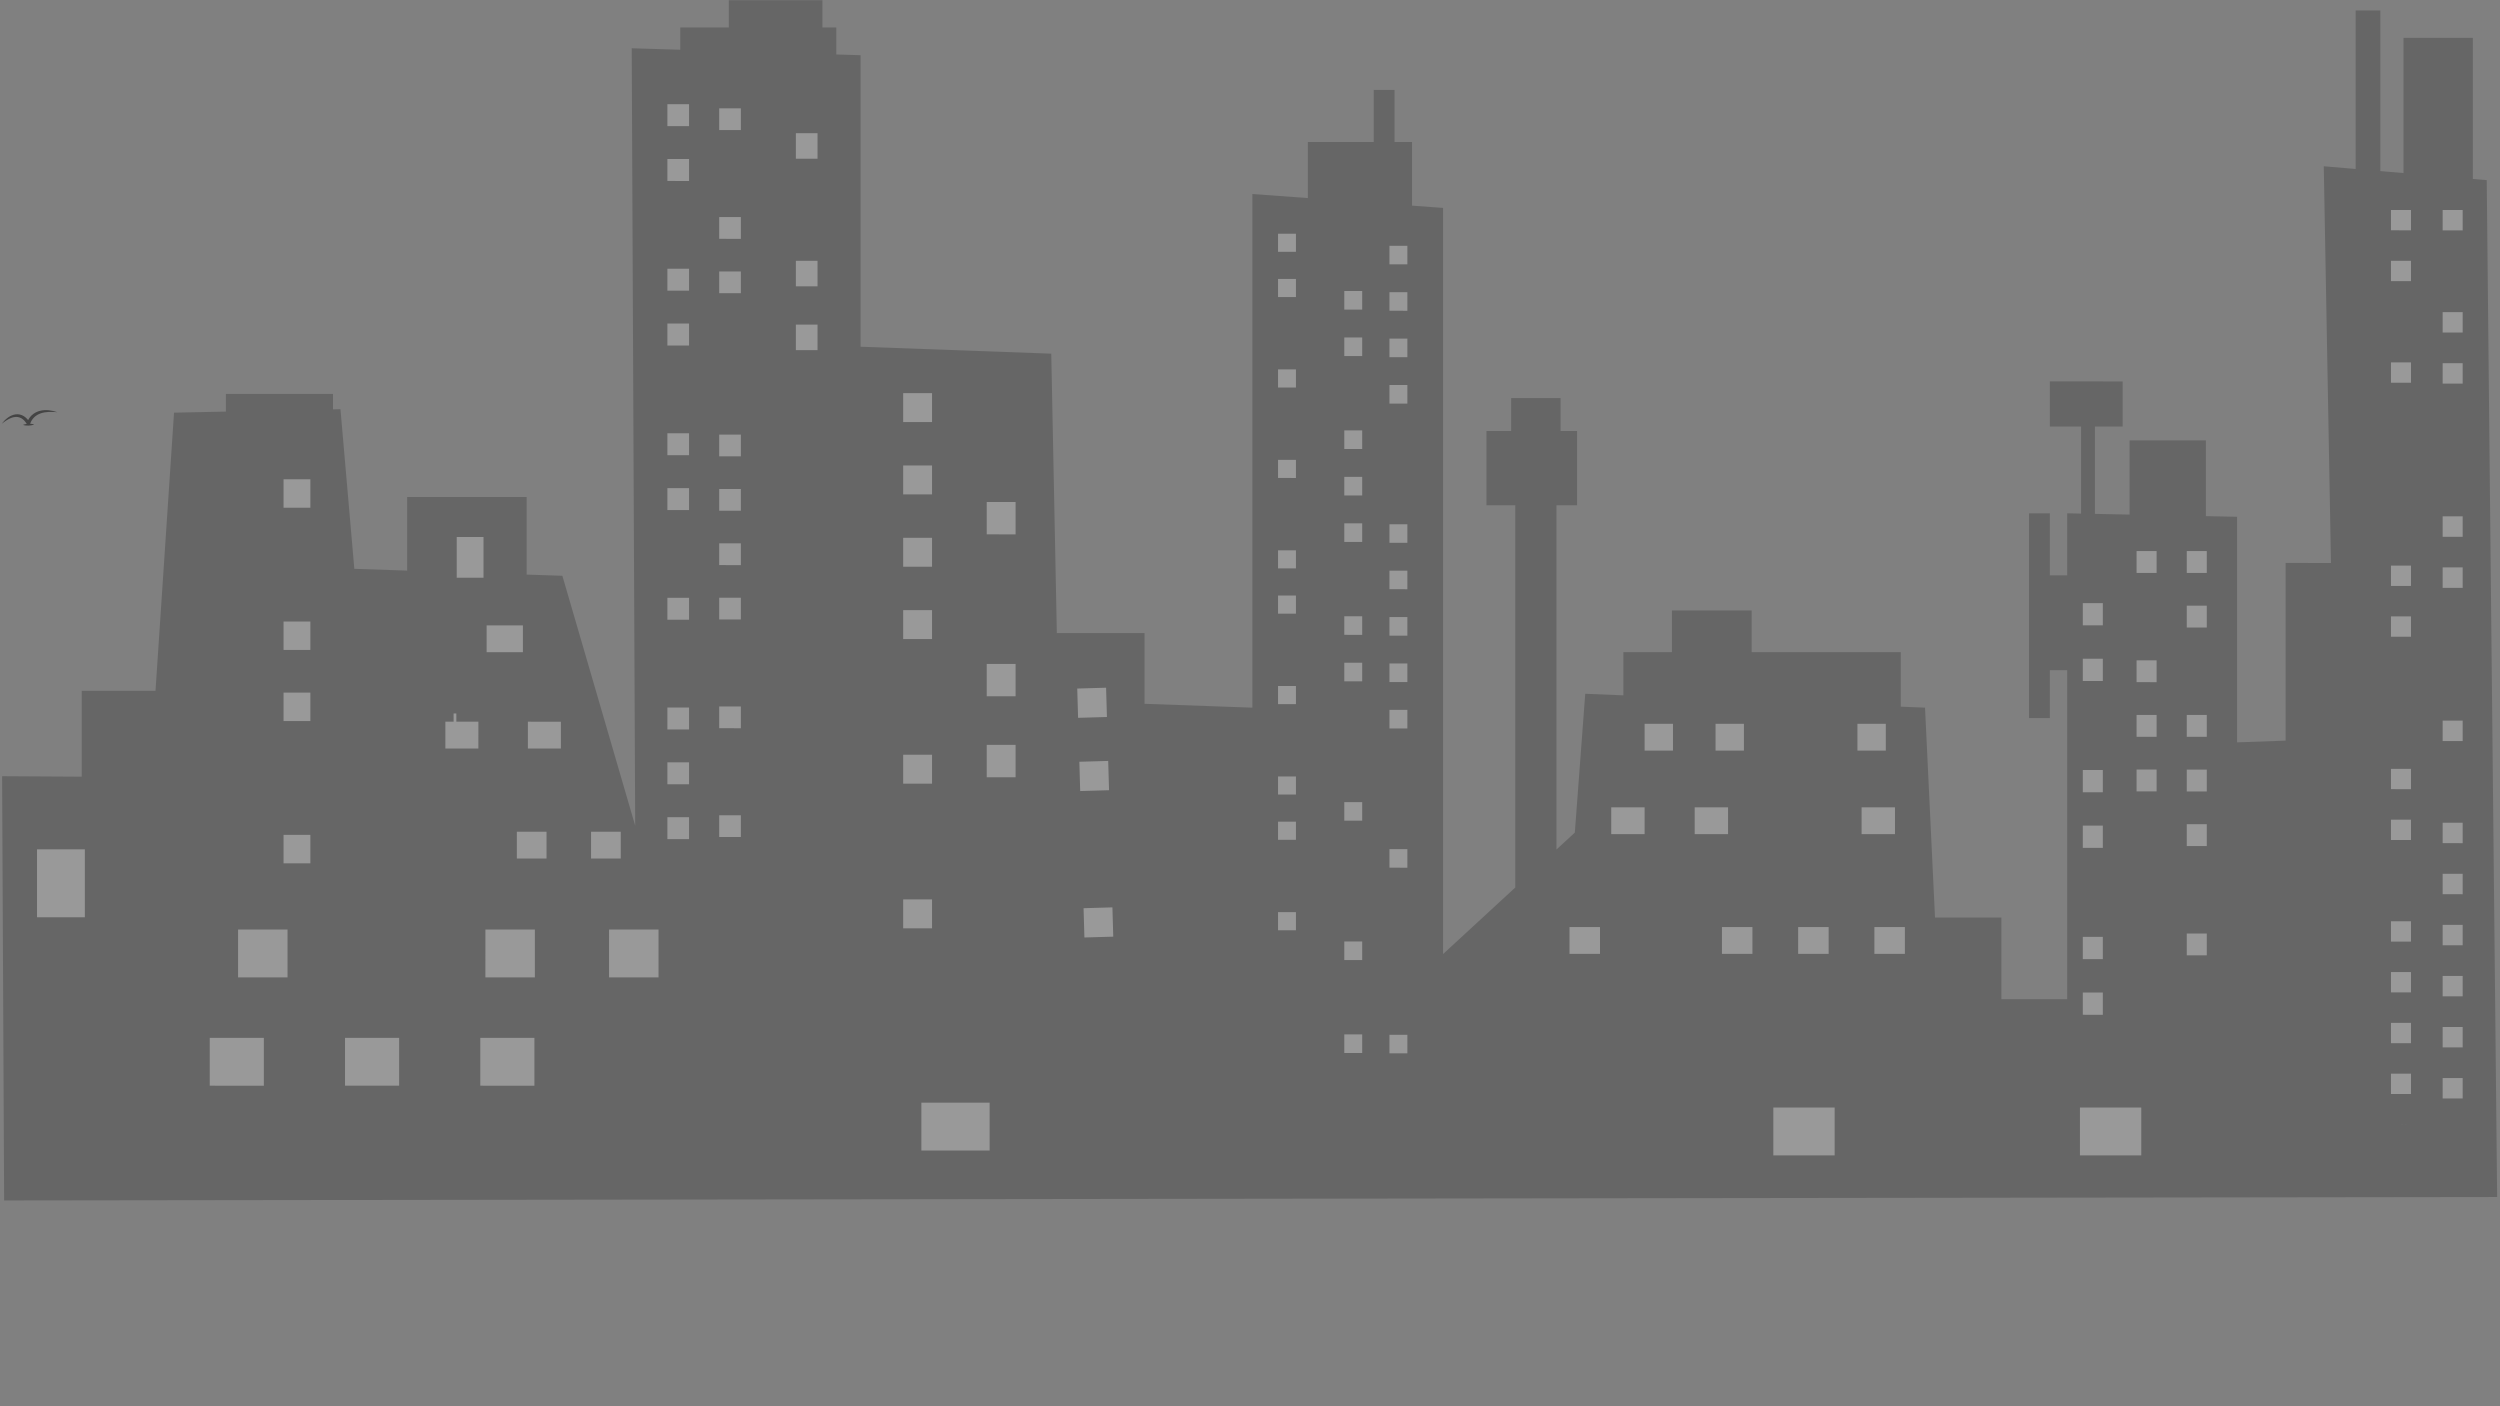 <svg xmlns="http://www.w3.org/2000/svg" xmlns:xlink="http://www.w3.org/1999/xlink" width="1920" zoomAndPan="magnify" viewBox="0 0 1440 810" height="1080" preserveAspectRatio="xMidYMid meet" version="1.0"><rect x="0" y="0" width="1440" height="810" fill="#808080" stroke="none"/><defs><filter x="0%" y="0%" width="100%" height="100%" id="d069979807"><feColorMatrix values="0 0 0 0 1 0 0 0 0 1 0 0 0 0 1 0 0 0 1 0" color-interpolation-filters="sRGB"/></filter><mask id="533d0ae9c8"><g filter="url(#d069979807)"><rect x="-144" width="1728" fill="#000000" y="-81" height="972" fill-opacity="0.2"/></g></mask><clipPath id="65d1296e8c"><path d="M 1 0 L 1439 0 L 1439 691.5 L 1 691.5 Z M 1 0 " clip-rule="nonzero"/></clipPath><clipPath id="719d30068e"><rect x="0" width="1440" y="0" height="692"/></clipPath><mask id="7059903e3a"><g filter="url(#d069979807)"><rect x="-144" width="1728" fill="#000000" y="-81" height="972" fill-opacity="0.47"/></g></mask><clipPath id="be004f91fb"><path d="M 0 0.191 L 33.016 0.191 L 33.016 10 L 0 10 Z M 0 0.191 " clip-rule="nonzero"/></clipPath><clipPath id="6bc86ff8d1"><rect x="0" width="35" y="0" height="15"/></clipPath></defs><g mask="url(#533d0ae9c8)"><g transform="matrix(1, 0, 0, 1, 0, 0)"><g clip-path="url(#719d30068e)"><g clip-path="url(#65d1296e8c)"><path fill="#000000" d="M 419.789 -0.184 C 419.789 5.145 419.789 10.477 419.789 15.809 L 419.789 15.812 L 391.828 15.809 C 391.828 20.086 391.828 24.367 391.828 28.648 L 391.828 28.652 L 363.867 27.801 L 365.867 475.574 L 323.926 331.648 L 303.363 330.961 L 303.348 330.965 C 303.348 316.066 303.348 301.168 303.348 286.27 L 234.52 286.27 C 234.52 300.398 234.52 314.531 234.52 328.664 L 234.52 328.668 L 204.094 327.648 L 196.105 235.695 L 191.809 235.785 L 191.809 235.789 C 191.809 232.824 191.809 229.859 191.809 226.898 L 160.965 226.895 L 130.117 226.895 C 130.117 230.289 130.117 233.68 130.117 237.07 L 130.105 237.078 L 100.242 237.695 L 89.57 397.891 L 89.57 397.895 L 75.543 397.891 L 47.07 397.891 C 47.07 414.379 47.07 430.871 47.07 447.359 L 47.07 447.367 L 1.215 447.094 L 2.379 691.465 L 1438.352 689.465 L 1432.359 103.762 L 1424.395 103.086 L 1424.371 103.09 C 1424.367 75.992 1424.367 48.898 1424.367 21.805 L 1384.426 21.805 C 1384.426 47.762 1384.426 73.723 1384.426 99.68 L 1384.426 99.684 L 1371.109 98.547 L 1371.082 98.551 C 1371.082 67.707 1371.082 36.867 1371.082 6.027 L 1356.848 6.027 C 1356.848 36.461 1356.848 66.895 1356.848 97.328 L 1356.848 97.336 L 1338.492 95.766 L 1342.641 324.27 L 1342.641 324.273 L 1316.508 324.266 C 1316.508 358.379 1316.508 392.488 1316.508 426.602 L 1316.484 426.605 L 1288.562 427.598 L 1288.562 427.605 L 1288.562 297.664 L 1270.609 297.297 L 1270.586 297.301 C 1270.586 282.762 1270.586 268.223 1270.586 253.688 L 1226.648 253.688 C 1226.648 267.926 1226.648 282.16 1226.648 296.398 L 1226.648 296.402 L 1206.703 295.992 L 1206.676 295.996 C 1206.676 279.227 1206.676 262.457 1206.676 245.691 L 1206.652 245.695 C 1211.988 245.691 1217.32 245.691 1222.656 245.691 C 1222.656 237.027 1222.656 228.367 1222.656 219.707 L 1201.684 219.703 L 1180.715 219.703 C 1180.715 228.367 1180.715 237.031 1180.715 245.691 C 1186.699 245.691 1192.68 245.691 1198.664 245.691 L 1198.688 245.695 C 1198.688 262.406 1198.688 279.117 1198.688 295.828 L 1198.688 295.832 L 1190.699 295.664 L 1190.699 331.398 L 1180.738 331.391 L 1180.715 331.398 C 1180.715 319.484 1180.715 307.574 1180.715 295.668 L 1174.723 295.664 L 1168.73 295.664 C 1168.73 334.98 1168.73 374.293 1168.73 413.609 C 1172.727 413.605 1176.719 413.605 1180.715 413.605 C 1180.715 404.41 1180.715 395.215 1180.715 386.016 L 1180.691 386.023 C 1184.02 386.02 1187.348 386.016 1190.676 386.016 L 1190.699 386.02 L 1190.699 575.527 L 1152.824 575.527 L 1152.801 575.531 C 1152.801 559.855 1152.801 544.184 1152.801 528.512 L 1114.566 528.512 L 1114.566 528.516 L 1108.816 407.609 L 1094.859 407.039 L 1094.836 407.043 C 1094.836 396.57 1094.836 386.098 1094.836 375.625 L 1014.949 375.625 L 1008.98 375.629 L 1008.957 375.625 C 1008.957 367.629 1008.957 359.633 1008.957 351.641 L 985.988 351.637 L 963.023 351.637 C 963.023 359.633 963.023 367.629 963.023 375.625 L 963.023 375.629 L 935.062 375.625 C 935.062 383.918 935.062 392.215 935.062 400.512 L 935.062 400.516 L 913.094 399.613 L 907.102 479.57 L 896.527 489.32 L 896.527 489.324 C 896.527 423.223 896.527 357.117 896.527 291.02 L 896.504 291.023 C 900.469 291.02 904.43 291.02 908.391 291.016 C 908.391 276.77 908.391 262.52 908.391 248.273 L 898.922 248.27 L 898.898 248.277 C 898.898 241.941 898.898 235.605 898.898 229.273 L 884.664 229.27 L 870.426 229.27 C 870.426 235.602 870.426 241.938 870.426 248.27 L 870.426 248.273 L 856.191 248.27 C 856.191 262.52 856.191 276.77 856.191 291.02 C 861.719 291.02 867.25 291.02 872.777 291.02 L 872.801 291.023 C 872.801 364.418 872.801 437.816 872.801 511.215 L 872.777 511.219 L 831.207 549.535 L 831.207 119.754 L 813.359 118.453 L 813.34 118.461 C 813.34 106.23 813.34 94 813.34 81.773 L 803.266 81.773 L 803.246 81.777 C 803.246 71.781 803.246 61.785 803.246 51.789 L 791.266 51.789 C 791.266 61.785 791.266 71.777 791.266 81.773 L 791.266 81.777 L 783.328 81.773 L 753.32 81.773 C 753.32 92.543 753.32 103.312 753.32 114.086 L 753.32 114.09 L 721.363 111.758 L 721.363 407.609 L 659.266 405.391 L 659.25 405.395 C 659.25 391.809 659.25 378.227 659.25 364.645 L 629.59 364.641 L 608.742 364.641 L 608.742 364.645 L 605.527 203.711 L 495.684 199.715 L 495.684 31.797 L 481.719 31.375 L 481.703 31.379 C 481.703 26.188 481.703 20.996 481.703 15.809 L 473.73 15.809 L 473.715 15.812 C 473.715 10.48 473.715 5.148 473.715 -0.184 Z M 419.789 -0.184 " fill-opacity="1" fill-rule="nonzero"/></g><path fill="#ffffff" d="M 384.414 60.008 L 384.414 72.645 L 396.895 72.648 L 396.895 60.008 Z M 414.258 62.398 L 414.258 74.926 L 426.734 74.93 L 426.734 62.398 Z M 458.422 76.734 L 458.422 91.43 L 470.898 91.438 L 470.898 76.734 Z M 384.414 91.598 L 384.414 104.234 L 396.895 104.242 L 396.895 91.598 Z M 1377.188 120.949 L 1377.188 132.652 L 1388.723 132.656 L 1388.723 120.949 Z M 1406.965 120.949 L 1406.965 132.711 L 1418.5 132.719 L 1418.5 120.949 Z M 414.258 125.039 L 414.258 137.566 L 426.734 137.574 L 426.734 125.039 Z M 736.145 134.625 L 736.145 145.047 L 746.461 145.051 L 746.461 134.625 Z M 800.328 141.57 L 800.328 152.266 L 810.645 152.27 L 810.645 141.57 Z M 1377.188 150.211 L 1377.188 161.918 L 1388.723 161.922 L 1388.723 150.211 Z M 458.422 150.223 L 458.422 164.918 L 470.898 164.922 L 470.898 150.223 Z M 396.895 154.785 L 384.414 154.789 L 384.414 167.422 L 396.895 167.426 Z M 414.258 156.359 L 414.258 168.891 L 426.734 168.895 L 426.734 156.359 Z M 736.145 160.676 L 736.145 171.098 L 746.461 171.102 L 746.461 160.676 Z M 774.309 167.613 L 774.309 178.32 L 784.625 178.324 L 784.625 167.613 Z M 800.328 168.305 L 800.328 178.996 L 810.645 179.004 L 810.645 168.305 Z M 1406.965 179.773 L 1406.965 191.539 L 1418.5 191.543 L 1418.5 179.773 Z M 384.414 186.375 L 384.414 199.012 L 396.895 199.016 L 396.895 186.375 Z M 458.422 186.965 L 458.422 201.66 L 470.898 201.664 L 470.898 186.965 Z M 774.309 194.379 L 774.309 205.082 L 784.625 205.086 L 784.625 194.379 Z M 800.328 195.035 L 800.328 205.73 L 810.645 205.734 L 810.645 195.035 Z M 1377.188 208.742 L 1377.188 220.445 L 1388.723 220.453 L 1388.723 208.742 Z M 1406.965 209.184 L 1406.965 220.949 L 1418.5 220.953 L 1418.5 209.184 Z M 736.145 212.781 L 736.145 223.199 L 746.461 223.207 L 746.461 212.781 Z M 464.66 217.465 L 464.66 229.949 Z M 800.328 221.77 L 800.328 232.465 L 810.645 232.469 L 810.645 221.77 Z M 520.234 226.445 L 520.234 243.109 L 536.855 243.113 L 536.855 226.445 Z M 508.203 249.191 L 508.203 249.195 L 524.828 249.195 L 524.828 249.191 Z M 774.309 247.906 L 774.309 258.609 L 784.625 258.613 L 784.625 247.906 Z M 384.414 249.559 L 384.414 262.195 L 396.895 262.199 L 396.895 249.559 Z M 414.258 250.324 L 414.258 262.852 L 426.734 262.855 L 426.734 250.324 Z M 736.145 264.883 L 736.145 275.305 L 746.461 275.309 L 746.461 264.883 Z M 520.234 268.105 L 520.234 284.77 L 536.855 284.773 L 536.855 268.105 Z M 774.309 274.668 L 774.309 285.375 L 784.625 285.379 L 784.625 274.668 Z M 163.328 276.051 L 163.328 292.438 L 178.77 292.445 L 178.77 276.051 Z M 384.414 281.152 L 384.414 293.789 L 396.895 293.793 L 396.895 281.152 Z M 414.258 281.645 L 414.258 294.172 L 426.734 294.18 L 426.734 281.645 Z M 568.355 289.137 L 568.355 307.793 L 584.98 307.797 L 584.98 289.137 Z M 1406.965 297.422 L 1406.965 309.188 L 1418.5 309.191 L 1418.5 297.422 Z M 774.309 301.43 L 774.309 312.137 L 784.625 312.141 L 784.625 301.43 Z M 800.328 301.969 L 800.328 312.66 L 810.645 312.668 L 810.645 301.969 Z M 414.258 312.969 L 414.258 325.496 L 426.734 325.5 L 426.734 312.969 Z M 520.234 309.766 L 520.234 326.426 L 536.855 326.43 L 536.855 309.766 Z M 736.145 316.984 L 736.145 327.406 L 746.461 327.414 L 746.461 316.984 Z M 1230.668 317.41 L 1230.668 329.996 L 1242.203 330 L 1242.203 317.41 Z M 1259.574 317.41 L 1259.574 329.996 L 1271.109 330 L 1271.109 317.41 Z M 263.07 309.328 L 263.07 332.789 L 278.508 332.789 L 278.508 309.328 Z M 1377.188 325.797 L 1377.188 337.504 L 1388.723 337.508 L 1388.723 325.797 Z M 1406.965 326.832 L 1406.965 338.598 L 1418.5 338.602 L 1418.5 326.832 Z M 800.328 328.703 L 800.328 339.395 L 810.645 339.398 L 810.645 328.703 Z M 218.738 342.605 L 218.738 342.613 L 234.18 342.613 L 234.18 342.605 Z M 736.145 343.039 L 736.145 353.461 L 746.461 353.465 L 746.461 343.039 Z M 414.258 344.289 L 414.258 356.816 L 426.734 356.82 L 426.734 344.289 Z M 384.414 344.336 L 384.414 356.973 L 396.895 356.977 L 396.895 344.336 Z M 1199.695 347.387 L 1199.695 360.203 L 1211.23 360.207 L 1211.23 347.387 Z M 1259.574 348.879 L 1259.574 361.465 L 1271.109 361.473 L 1271.109 348.879 Z M 774.309 354.961 L 774.309 365.664 L 784.625 365.668 L 784.625 354.957 Z M 800.328 355.434 L 800.328 366.129 L 810.645 366.133 L 810.645 355.434 Z M 1377.188 355.062 L 1377.188 366.766 L 1388.723 366.773 L 1388.723 355.062 Z M 520.234 351.422 L 520.234 368.086 L 536.855 368.09 L 536.855 351.422 Z M 163.328 357.984 L 163.328 374.371 L 178.77 374.379 L 178.77 357.984 Z M 280.293 360.238 L 280.293 375.684 L 301.195 375.684 L 301.195 360.238 Z M 1199.695 379.43 L 1199.695 392.246 L 1211.23 392.25 L 1211.23 379.43 Z M 774.309 381.723 L 774.309 392.43 L 784.625 392.43 L 784.625 381.723 Z M 800.328 382.168 L 800.328 392.859 L 810.645 392.867 L 810.645 382.168 Z M 1230.668 380.336 L 1230.668 392.922 L 1242.203 392.93 L 1242.203 380.336 Z M 568.355 382.41 L 568.355 401.062 L 584.98 401.066 L 584.98 382.41 Z M 736.145 395.141 L 736.145 405.562 L 746.461 405.566 L 746.461 395.141 Z M 637.105 396.121 L 620.492 396.602 L 620.977 413.469 L 637.594 412.992 Z M 163.328 398.953 L 163.328 415.34 L 178.77 415.344 L 178.77 398.953 Z M 414.258 406.93 L 414.258 419.457 L 426.734 419.465 L 426.734 406.93 Z M 800.328 408.902 L 800.328 419.594 L 810.645 419.598 L 810.645 408.902 Z M 384.414 407.52 L 384.414 420.156 L 396.895 420.16 L 396.895 407.52 Z M 1230.668 411.801 L 1230.668 424.387 L 1242.203 424.391 L 1242.203 411.801 Z M 1259.574 411.816 L 1259.574 424.406 L 1271.109 424.41 L 1271.109 411.816 Z M 1406.965 415.07 L 1406.965 426.836 L 1418.5 426.84 L 1418.5 415.07 Z M 262.852 410.945 L 261.266 410.949 L 261.281 415.5 L 259.902 415.5 L 259.902 415.504 L 261.281 415.504 L 261.281 415.699 L 256.539 415.699 L 256.539 431.145 L 275.547 431.148 L 275.551 415.699 L 262.863 415.699 L 262.863 415.504 L 275.344 415.504 L 275.344 415.5 L 262.863 415.5 Z M 304.062 415.699 L 304.062 431.148 L 323.07 431.148 L 323.07 415.703 Z M 988.156 416.906 L 988.156 432.352 L 1004.504 432.352 L 1004.504 416.906 Z M 1069.879 416.902 L 1069.879 432.352 L 1086.223 432.355 L 1086.223 416.902 Z M 947.297 416.906 L 947.297 432.352 L 963.641 432.355 L 963.641 416.906 Z M 568.355 429.047 L 568.355 447.699 L 584.98 447.703 L 584.98 429.047 Z M 520.234 434.738 L 520.234 451.402 L 536.855 451.41 L 536.855 434.738 Z M 384.414 439.109 L 384.414 451.746 L 396.895 451.754 L 396.895 439.109 Z M 1377.188 442.855 L 1377.188 454.559 L 1388.723 454.566 L 1388.723 442.855 Z M 638.32 438.297 L 621.707 438.773 L 622.191 455.645 L 638.809 455.164 Z M 1230.668 443.266 L 1230.668 455.852 L 1242.203 455.855 L 1242.203 443.266 Z M 1259.574 443.285 L 1259.574 455.875 L 1271.109 455.879 L 1271.109 443.285 Z M 1199.695 443.516 L 1199.695 456.332 L 1211.23 456.336 L 1211.23 443.516 Z M 736.145 447.246 L 736.145 457.664 L 746.461 457.668 L 746.461 447.246 Z M 774.309 462.012 L 774.309 472.719 L 784.625 472.723 L 784.625 462.012 Z M 1072.281 465.016 L 1072.281 480.465 L 1091.508 480.469 L 1091.508 465.016 Z M 928.07 465.016 L 928.07 480.465 L 947.297 480.469 L 947.297 465.016 Z M 976.141 465.016 L 976.141 480.465 L 995.367 480.469 L 995.367 465.016 Z M 414.258 469.574 L 414.258 482.102 L 426.734 482.105 L 426.734 469.574 Z M 384.414 470.703 L 384.414 483.34 L 396.895 483.344 L 396.895 470.703 Z M 736.145 473.297 L 736.145 483.715 L 746.461 483.723 L 746.461 473.297 Z M 1377.188 472.117 L 1377.188 483.824 L 1388.723 483.828 L 1388.723 472.117 Z M 1406.965 473.895 L 1406.965 485.66 L 1418.5 485.664 L 1418.5 473.895 Z M 1259.574 474.754 L 1259.574 487.344 L 1271.109 487.348 L 1271.109 474.754 Z M 1199.695 475.559 L 1199.695 488.375 L 1211.23 488.379 L 1211.23 475.559 Z M 297.703 479.082 L 297.703 494.531 L 314.801 494.531 L 314.801 479.086 Z M 340.449 479.086 L 340.449 494.531 L 357.547 494.535 L 357.547 479.086 Z M 163.328 480.887 L 163.328 497.273 L 178.77 497.277 L 178.77 480.887 Z M 800.328 489.102 L 800.328 499.793 L 810.645 499.797 L 810.645 489.102 Z M 1406.965 503.309 L 1406.965 515.07 L 1418.5 515.078 L 1418.5 503.309 Z M 21.32 489.23 L 21.32 528.352 L 48.875 528.359 L 48.875 489.23 Z M 520.234 518.059 L 520.234 534.723 L 536.855 534.727 L 536.855 518.059 Z M 736.145 525.398 L 736.145 535.82 L 746.461 535.824 L 746.461 525.398 Z M 640.75 522.645 L 624.133 523.125 L 624.621 539.992 L 641.234 539.516 Z M 1377.188 530.648 L 1377.188 542.352 L 1388.723 542.355 L 1388.723 530.648 Z M 1406.965 532.719 L 1406.965 544.484 L 1418.5 544.488 L 1418.5 532.719 Z M 904.035 533.977 L 904.035 549.426 L 921.598 549.43 L 921.598 533.977 Z M 991.84 533.977 L 991.84 549.426 L 1009.402 549.43 L 1009.402 533.977 Z M 1035.742 533.977 L 1035.742 549.426 L 1053.305 549.43 L 1053.305 533.977 Z M 1079.645 533.977 L 1079.645 549.426 L 1097.207 549.43 L 1097.207 533.977 Z M 1259.574 537.695 L 1259.574 550.281 L 1271.109 550.285 L 1271.109 537.695 Z M 1199.695 539.645 L 1199.695 552.461 L 1211.23 552.465 L 1211.23 539.645 Z M 774.309 542.305 L 774.309 553.008 L 784.625 553.012 L 784.625 542.301 Z M 350.824 535.422 L 350.82 562.988 L 379.316 562.988 L 379.316 535.422 Z M 137.129 535.422 L 137.129 562.988 L 165.621 562.992 L 165.621 535.422 Z M 279.594 535.422 L 279.59 562.988 L 308.082 562.992 L 308.082 535.422 Z M 1377.188 559.91 L 1377.188 571.617 L 1388.723 571.621 L 1388.723 559.91 Z M 1406.965 562.133 L 1406.965 573.895 L 1418.5 573.902 L 1418.5 562.133 Z M 1199.695 571.688 L 1199.695 584.504 L 1211.23 584.512 L 1211.23 571.688 Z M 1377.188 589.176 L 1377.188 600.883 L 1388.723 600.887 L 1388.723 589.176 Z M 1406.965 591.543 L 1406.965 603.309 L 1418.5 603.312 L 1418.5 591.543 Z M 774.309 595.832 L 774.309 606.535 L 784.625 606.539 L 784.625 595.832 Z M 800.328 596.031 L 800.328 606.727 L 810.645 606.73 L 810.645 596.031 Z M 784.078 620.285 L 774.852 624.902 Z M 198.73 597.797 L 198.73 625.363 L 229.898 625.363 L 229.898 597.797 Z M 120.809 597.797 L 120.809 625.363 L 151.977 625.367 L 151.977 597.797 Z M 276.652 597.797 L 276.652 625.363 L 307.82 625.371 L 307.82 597.797 Z M 1377.188 618.441 L 1377.188 630.145 L 1388.723 630.152 L 1388.723 618.441 Z M 745.918 627.297 L 736.688 631.914 Z M 1406.965 620.957 L 1406.965 632.723 L 1418.5 632.727 L 1418.5 620.957 Z M 1388.703 647.223 L 1377.207 648.184 L 1388.703 647.227 Z M 530.715 635.145 L 530.715 662.715 L 570.031 662.719 L 570.031 635.148 Z M 1021.441 637.938 L 1021.441 665.504 L 1056.762 665.504 L 1056.762 637.938 Z M 1198.051 637.938 L 1198.051 665.504 L 1233.371 665.512 L 1233.371 637.938 Z M 1198.051 637.938 " fill-opacity="1" fill-rule="nonzero"/></g></g></g><g mask="url(#7059903e3a)"><g transform="matrix(1, 0, 0, 1, 0, 236)"><g clip-path="url(#6bc86ff8d1)"><g clip-path="url(#be004f91fb)"><path fill="#000000" d="M 30.617 0.723 C 29.793 0.531 28.961 0.391 28.121 0.309 C 27.266 0.223 26.414 0.207 25.555 0.254 C 24.684 0.301 23.824 0.434 22.98 0.652 C 22.871 0.676 22.766 0.707 22.66 0.738 C 22.555 0.77 22.449 0.801 22.344 0.836 C 22.238 0.871 22.133 0.902 22.027 0.941 L 21.715 1.055 C 21.297 1.215 20.891 1.402 20.496 1.613 C 19.695 2.039 18.961 2.562 18.297 3.188 C 18.258 3.227 18.215 3.266 18.176 3.305 L 18.055 3.426 C 17.973 3.504 17.898 3.59 17.82 3.672 C 17.742 3.754 17.668 3.84 17.59 3.926 C 17.512 4.012 17.441 4.098 17.371 4.188 C 17.301 4.277 17.227 4.367 17.16 4.457 C 17.125 4.504 17.09 4.547 17.059 4.594 L 16.957 4.734 C 16.926 4.781 16.895 4.828 16.859 4.875 C 16.828 4.922 16.797 4.969 16.766 5.016 C 16.703 5.113 16.641 5.207 16.582 5.305 C 16.465 5.5 16.352 5.699 16.246 5.902 C 16.23 5.93 16.215 5.961 16.199 5.988 C 16.078 5.832 15.949 5.676 15.816 5.523 C 15.535 5.199 15.234 4.891 14.91 4.605 C 14.586 4.316 14.242 4.051 13.875 3.812 C 13.508 3.57 13.125 3.363 12.719 3.188 C 12.312 3.012 11.895 2.875 11.461 2.777 C 10.602 2.582 9.73 2.555 8.855 2.684 C 8.434 2.75 8.02 2.848 7.613 2.973 C 7.215 3.102 6.824 3.254 6.445 3.43 C 6.258 3.523 6.074 3.609 5.895 3.711 L 5.758 3.785 C 5.711 3.809 5.668 3.836 5.625 3.863 L 5.359 4.02 C 5.273 4.07 5.188 4.125 5.102 4.184 L 4.848 4.352 L 4.598 4.527 C 4.516 4.586 4.434 4.645 4.352 4.707 L 4.113 4.891 L 3.992 4.984 L 3.879 5.078 L 3.645 5.27 C 3.566 5.336 3.496 5.402 3.418 5.469 L 3.195 5.668 C 3.121 5.734 3.051 5.805 2.977 5.871 C 2.902 5.941 2.832 6.012 2.762 6.078 C 2.688 6.148 2.621 6.219 2.551 6.289 C 1.992 6.855 1.473 7.453 0.988 8.082 C 1.613 7.602 2.238 7.129 2.879 6.688 C 2.961 6.637 3.039 6.578 3.121 6.523 C 3.203 6.473 3.281 6.418 3.363 6.363 C 3.441 6.312 3.523 6.258 3.605 6.207 L 3.852 6.055 C 4.18 5.852 4.512 5.66 4.844 5.477 C 4.926 5.43 5.012 5.387 5.098 5.344 L 5.348 5.215 L 5.605 5.094 C 5.691 5.055 5.773 5.012 5.859 4.977 L 6.117 4.867 C 6.203 4.828 6.293 4.797 6.379 4.762 C 6.551 4.691 6.727 4.637 6.898 4.574 C 6.988 4.543 7.074 4.52 7.164 4.492 L 7.293 4.449 L 7.426 4.414 C 7.516 4.395 7.602 4.367 7.691 4.348 L 7.953 4.289 C 8.305 4.219 8.656 4.172 9.012 4.152 C 9.703 4.109 10.387 4.188 11.051 4.387 C 11.379 4.484 11.695 4.609 12 4.762 C 12.074 4.801 12.148 4.844 12.227 4.879 C 12.301 4.918 12.375 4.969 12.449 5.008 C 12.52 5.051 12.594 5.102 12.664 5.148 L 12.773 5.223 C 12.809 5.246 12.844 5.27 12.879 5.297 C 13.16 5.5 13.426 5.723 13.68 5.961 C 13.809 6.086 13.934 6.211 14.051 6.336 C 14.168 6.465 14.285 6.602 14.402 6.738 C 14.629 7.012 14.84 7.297 15.039 7.594 C 15.137 7.742 15.23 7.895 15.32 8.047 C 15.344 8.094 15.371 8.141 15.398 8.188 C 15.215 8.211 15.035 8.238 14.855 8.273 C 14.59 8.32 14.328 8.383 14.062 8.457 C 13.934 8.496 13.801 8.539 13.668 8.586 C 13.535 8.633 13.402 8.684 13.277 8.746 C 13.406 8.797 13.543 8.84 13.68 8.875 C 13.816 8.91 13.949 8.945 14.082 8.973 C 14.352 9.027 14.621 9.066 14.887 9.094 C 15.418 9.148 15.953 9.168 16.488 9.145 C 17.02 9.125 17.551 9.066 18.078 8.973 C 18.344 8.922 18.605 8.859 18.871 8.785 C 19 8.746 19.133 8.703 19.266 8.656 C 19.398 8.609 19.531 8.559 19.656 8.496 C 19.523 8.445 19.391 8.402 19.254 8.367 C 19.117 8.328 18.984 8.297 18.852 8.27 C 18.582 8.215 18.312 8.172 18.047 8.145 C 17.824 8.121 17.605 8.105 17.387 8.098 L 17.398 8.051 C 17.426 7.969 17.453 7.879 17.48 7.793 C 17.539 7.621 17.609 7.449 17.68 7.277 C 17.754 7.109 17.836 6.938 17.918 6.77 C 18.004 6.605 18.094 6.441 18.188 6.277 C 18.379 5.953 18.586 5.645 18.816 5.344 C 19.043 5.047 19.289 4.766 19.555 4.496 C 20.609 3.426 21.941 2.621 23.41 2.105 C 24.152 1.848 24.914 1.652 25.691 1.516 C 26.484 1.383 27.285 1.297 28.09 1.262 C 28.898 1.223 29.715 1.223 30.539 1.258 C 31.359 1.293 32.188 1.355 33.02 1.43 C 32.23 1.145 31.434 0.906 30.617 0.723 Z M 30.617 0.723 " fill-opacity="1" fill-rule="nonzero"/></g></g></g></g></svg>
